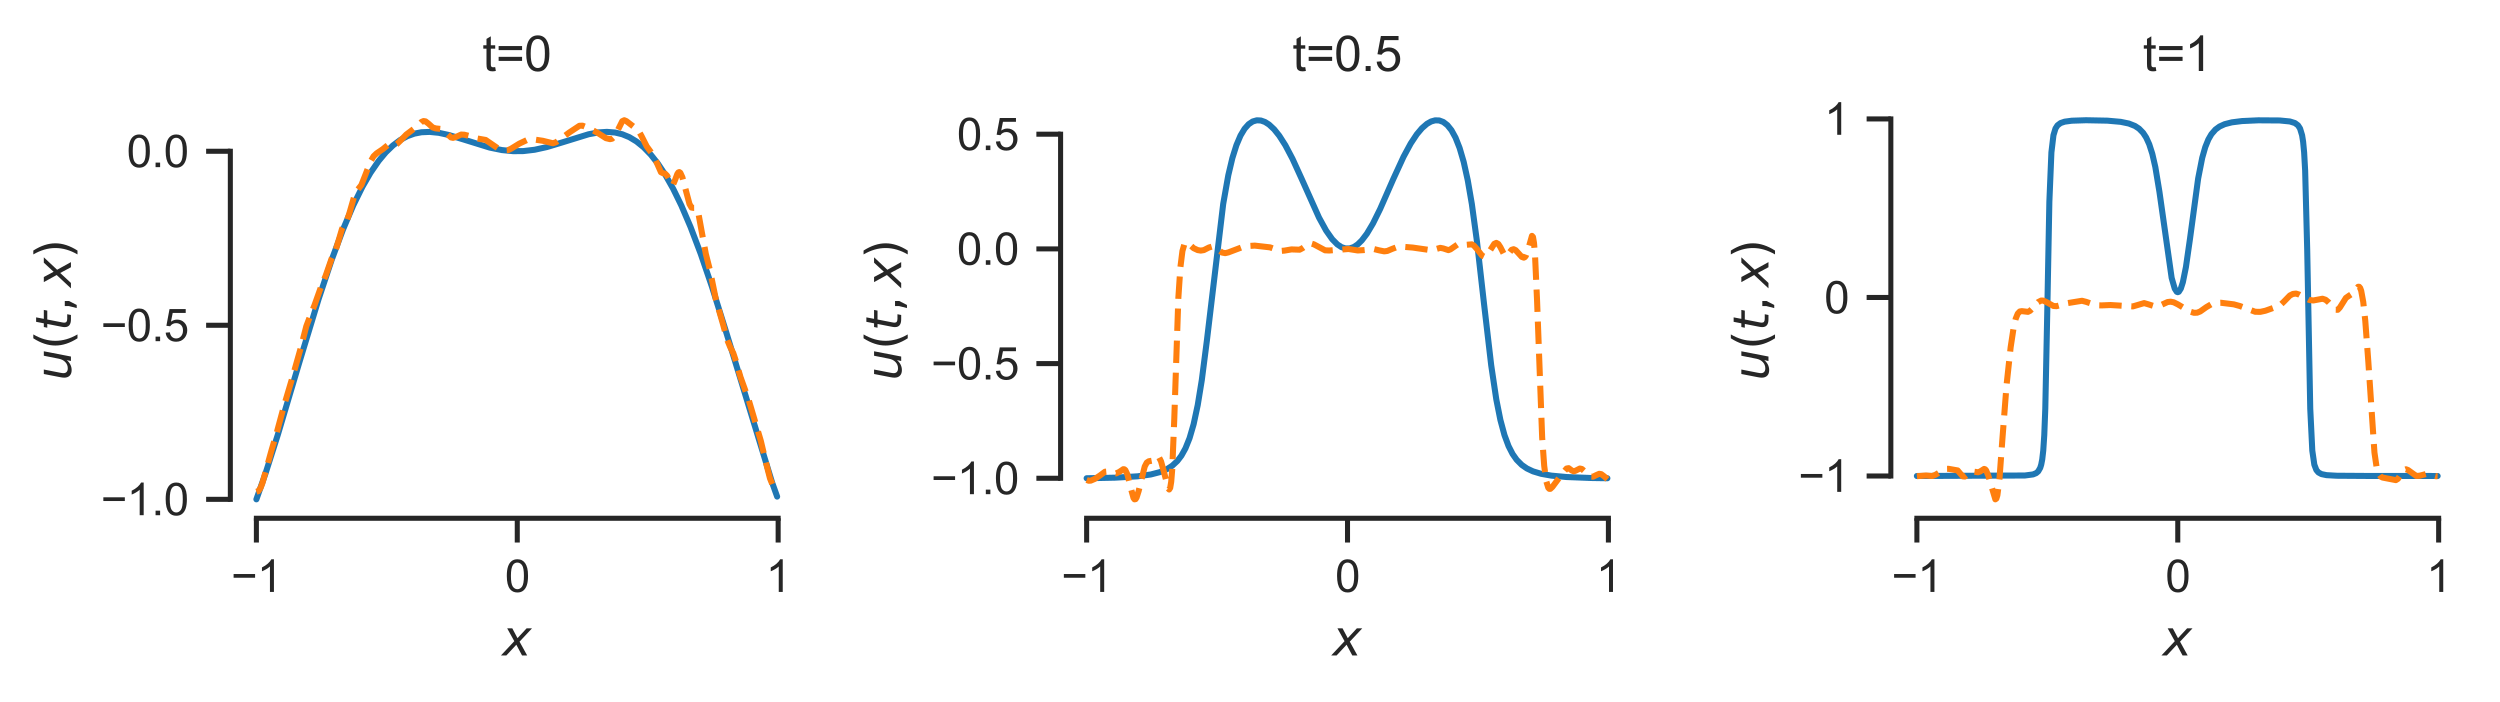 <?xml version="1.0" encoding="utf-8" standalone="no"?>
<!DOCTYPE svg PUBLIC "-//W3C//DTD SVG 1.1//EN"
  "http://www.w3.org/Graphics/SVG/1.1/DTD/svg11.dtd">
<svg xmlns:xlink="http://www.w3.org/1999/xlink" width="495.465pt" height="139.043pt" viewBox="0 0 495.465 139.043" xmlns="http://www.w3.org/2000/svg" version="1.1">
 <defs>
  <style type="text/css">*{stroke-linejoin: round; stroke-linecap: butt}</style>
 </defs>
 <g id="figure_1">
  <g id="patch_1">
   <path d="M 0 139.043 
L 495.465 139.043 
L 495.465 0 
L 0 0 
z
" style="fill: #ffffff"/>
  </g>
  <g id="axes_1">
   <g id="patch_2">
    <path d="M 45.651 102.716 
L 159.177 102.716 
L 159.177 20.072 
L 45.651 20.072 
z
" style="fill: #ffffff"/>
   </g>
   <g id="matplotlib.axis_1">
    <g id="xtick_1">
     <g id="line2d_1">
      <defs>
       <path id="mab2dabe895" d="M 0 0 
L 0 4.8 
" style="stroke: #262626"/>
      </defs>
      <g>
       <use xlink:href="#mab2dabe895" x="50.812" y="102.716" style="fill: #262626; stroke: #262626"/>
      </g>
     </g>
     <g id="text_1">
      <!-- −1 -->
      <g style="fill: #262626" transform="translate(45.795 117.314) scale(0.088 -0.088)">
       <defs>
        <path id="ArialMT-2212" d="M 3381 1997 
L 356 1997 
L 356 2522 
L 3381 2522 
L 3381 1997 
z
" transform="scale(0.016)"/>
        <path id="ArialMT-31" d="M 2384 0 
L 1822 0 
L 1822 3584 
Q 1619 3391 1289 3197 
Q 959 3003 697 2906 
L 697 3450 
Q 1169 3672 1522 3987 
Q 1875 4303 2022 4600 
L 2384 4600 
L 2384 0 
z
" transform="scale(0.016)"/>
       </defs>
       <use xlink:href="#ArialMT-2212"/>
       <use xlink:href="#ArialMT-31" x="58.398"/>
      </g>
     </g>
    </g>
    <g id="xtick_2">
     <g id="line2d_2">
      <g>
       <use xlink:href="#mab2dabe895" x="102.515" y="102.716" style="fill: #262626; stroke: #262626"/>
      </g>
     </g>
     <g id="text_2">
      <!-- 0 -->
      <g style="fill: #262626" transform="translate(100.068 117.314) scale(0.088 -0.088)">
       <defs>
        <path id="ArialMT-30" d="M 266 2259 
Q 266 3072 433 3567 
Q 600 4063 929 4331 
Q 1259 4600 1759 4600 
Q 2128 4600 2406 4451 
Q 2684 4303 2865 4023 
Q 3047 3744 3150 3342 
Q 3253 2941 3253 2259 
Q 3253 1453 3087 958 
Q 2922 463 2592 192 
Q 2263 -78 1759 -78 
Q 1097 -78 719 397 
Q 266 969 266 2259 
z
M 844 2259 
Q 844 1131 1108 757 
Q 1372 384 1759 384 
Q 2147 384 2411 759 
Q 2675 1134 2675 2259 
Q 2675 3391 2411 3762 
Q 2147 4134 1753 4134 
Q 1366 4134 1134 3806 
Q 844 3388 844 2259 
z
" transform="scale(0.016)"/>
       </defs>
       <use xlink:href="#ArialMT-30"/>
      </g>
     </g>
    </g>
    <g id="xtick_3">
     <g id="line2d_3">
      <g>
       <use xlink:href="#mab2dabe895" x="154.219" y="102.716" style="fill: #262626; stroke: #262626"/>
      </g>
     </g>
     <g id="text_3">
      <!-- 1 -->
      <g style="fill: #262626" transform="translate(151.772 117.314) scale(0.088 -0.088)">
       <use xlink:href="#ArialMT-31"/>
      </g>
     </g>
    </g>
    <g id="text_4">
     <!-- $x$ -->
     <g style="fill: #262626" transform="translate(99.534 129.935) scale(0.096 -0.096)">
      <defs>
       <path id="DejaVuSans-Oblique-78" d="M 3841 3500 
L 2234 1784 
L 3219 0 
L 2559 0 
L 1819 1388 
L 531 0 
L -166 0 
L 1556 1844 
L 641 3500 
L 1300 3500 
L 1972 2234 
L 3144 3500 
L 3841 3500 
z
" transform="scale(0.016)"/>
      </defs>
      <use xlink:href="#DejaVuSans-Oblique-78" transform="translate(0 0.312)"/>
     </g>
    </g>
   </g>
   <g id="matplotlib.axis_2">
    <g id="ytick_1">
     <g id="line2d_4">
      <defs>
       <path id="mcbdc06efb7" d="M 0 0 
L -4.8 0 
" style="stroke: #262626"/>
      </defs>
      <g>
       <use xlink:href="#mcbdc06efb7" x="45.651" y="98.959" style="fill: #262626; stroke: #262626"/>
      </g>
     </g>
     <g id="text_5">
      <!-- −1.0 -->
      <g style="fill: #262626" transform="translate(19.98 102.108) scale(0.088 -0.088)">
       <defs>
        <path id="ArialMT-2e" d="M 581 0 
L 581 641 
L 1222 641 
L 1222 0 
L 581 0 
z
" transform="scale(0.016)"/>
       </defs>
       <use xlink:href="#ArialMT-2212"/>
       <use xlink:href="#ArialMT-31" x="58.398"/>
       <use xlink:href="#ArialMT-2e" x="114.014"/>
       <use xlink:href="#ArialMT-30" x="141.797"/>
      </g>
     </g>
    </g>
    <g id="ytick_2">
     <g id="line2d_5">
      <g>
       <use xlink:href="#mcbdc06efb7" x="45.651" y="64.468" style="fill: #262626; stroke: #262626"/>
      </g>
     </g>
     <g id="text_6">
      <!-- −0.5 -->
      <g style="fill: #262626" transform="translate(19.98 67.618) scale(0.088 -0.088)">
       <defs>
        <path id="ArialMT-35" d="M 266 1200 
L 856 1250 
Q 922 819 1161 601 
Q 1400 384 1738 384 
Q 2144 384 2425 690 
Q 2706 997 2706 1503 
Q 2706 1984 2436 2262 
Q 2166 2541 1728 2541 
Q 1456 2541 1237 2417 
Q 1019 2294 894 2097 
L 366 2166 
L 809 4519 
L 3088 4519 
L 3088 3981 
L 1259 3981 
L 1013 2750 
Q 1425 3038 1878 3038 
Q 2478 3038 2890 2622 
Q 3303 2206 3303 1553 
Q 3303 931 2941 478 
Q 2500 -78 1738 -78 
Q 1113 -78 717 272 
Q 322 622 266 1200 
z
" transform="scale(0.016)"/>
       </defs>
       <use xlink:href="#ArialMT-2212"/>
       <use xlink:href="#ArialMT-30" x="58.398"/>
       <use xlink:href="#ArialMT-2e" x="114.014"/>
       <use xlink:href="#ArialMT-35" x="141.797"/>
      </g>
     </g>
    </g>
    <g id="ytick_3">
     <g id="line2d_6">
      <g>
       <use xlink:href="#mcbdc06efb7" x="45.651" y="29.978" style="fill: #262626; stroke: #262626"/>
      </g>
     </g>
     <g id="text_7">
      <!-- 0.0 -->
      <g style="fill: #262626" transform="translate(25.119 33.127) scale(0.088 -0.088)">
       <use xlink:href="#ArialMT-30"/>
       <use xlink:href="#ArialMT-2e" x="55.615"/>
       <use xlink:href="#ArialMT-30" x="83.398"/>
      </g>
     </g>
    </g>
    <g id="text_8">
     <!-- $u(t,x)$ -->
     <g style="fill: #262626" transform="translate(14.072 75.409) rotate(-90) scale(0.096 -0.096)">
      <defs>
       <path id="DejaVuSans-Oblique-75" d="M 428 1388 
L 838 3500 
L 1416 3500 
L 1006 1409 
Q 975 1256 961 1147 
Q 947 1038 947 966 
Q 947 700 1109 554 
Q 1272 409 1569 409 
Q 2031 409 2368 721 
Q 2706 1034 2809 1563 
L 3194 3500 
L 3769 3500 
L 3091 0 
L 2516 0 
L 2631 550 
Q 2388 244 2052 76 
Q 1716 -91 1338 -91 
Q 878 -91 622 161 
Q 366 413 366 863 
Q 366 956 381 1097 
Q 397 1238 428 1388 
z
" transform="scale(0.016)"/>
       <path id="DejaVuSans-28" d="M 1984 4856 
Q 1566 4138 1362 3434 
Q 1159 2731 1159 2009 
Q 1159 1288 1364 580 
Q 1569 -128 1984 -844 
L 1484 -844 
Q 1016 -109 783 600 
Q 550 1309 550 2009 
Q 550 2706 781 3412 
Q 1013 4119 1484 4856 
L 1984 4856 
z
" transform="scale(0.016)"/>
       <path id="DejaVuSans-Oblique-74" d="M 2706 3500 
L 2619 3053 
L 1472 3053 
L 1100 1153 
Q 1081 1047 1072 975 
Q 1063 903 1063 863 
Q 1063 663 1183 572 
Q 1303 481 1569 481 
L 2150 481 
L 2053 0 
L 1503 0 
Q 991 0 739 200 
Q 488 400 488 806 
Q 488 878 497 964 
Q 506 1050 525 1153 
L 897 3053 
L 409 3053 
L 500 3500 
L 978 3500 
L 1172 4494 
L 1747 4494 
L 1556 3500 
L 2706 3500 
z
" transform="scale(0.016)"/>
       <path id="DejaVuSans-2c" d="M 750 794 
L 1409 794 
L 1409 256 
L 897 -744 
L 494 -744 
L 750 256 
L 750 794 
z
" transform="scale(0.016)"/>
       <path id="DejaVuSans-29" d="M 513 4856 
L 1013 4856 
Q 1481 4119 1714 3412 
Q 1947 2706 1947 2009 
Q 1947 1309 1714 600 
Q 1481 -109 1013 -844 
L 513 -844 
Q 928 -128 1133 580 
Q 1338 1288 1338 2009 
Q 1338 2731 1133 3434 
Q 928 4138 513 4856 
z
" transform="scale(0.016)"/>
      </defs>
      <use xlink:href="#DejaVuSans-Oblique-75" transform="translate(0 0.125)"/>
      <use xlink:href="#DejaVuSans-28" transform="translate(63.379 0.125)"/>
      <use xlink:href="#DejaVuSans-Oblique-74" transform="translate(102.393 0.125)"/>
      <use xlink:href="#DejaVuSans-2c" transform="translate(141.602 0.125)"/>
      <use xlink:href="#DejaVuSans-Oblique-78" transform="translate(192.871 0.125)"/>
      <use xlink:href="#DejaVuSans-29" transform="translate(252.051 0.125)"/>
     </g>
    </g>
   </g>
   <g id="line2d_7">
    <path d="M 50.812 98.959 
L 52.629 93.803 
L 55.053 86.186 
L 59.294 71.919 
L 63.132 59.301 
L 65.757 51.428 
L 67.979 45.476 
L 69.998 40.727 
L 71.816 37.037 
L 73.432 34.236 
L 75.048 31.886 
L 76.461 30.193 
L 77.875 28.825 
L 79.289 27.766 
L 80.703 26.995 
L 82.117 26.485 
L 83.53 26.209 
L 85.146 26.141 
L 86.964 26.322 
L 88.983 26.762 
L 91.811 27.625 
L 97.062 29.252 
L 99.486 29.745 
L 101.707 29.961 
L 103.727 29.94 
L 105.949 29.68 
L 108.372 29.148 
L 111.402 28.23 
L 116.653 26.609 
L 118.673 26.235 
L 120.288 26.135 
L 121.904 26.265 
L 123.318 26.605 
L 124.732 27.187 
L 126.145 28.039 
L 127.559 29.184 
L 128.973 30.643 
L 130.387 32.431 
L 131.801 34.561 
L 133.416 37.419 
L 135.032 40.727 
L 136.85 44.971 
L 138.869 50.293 
L 141.091 56.795 
L 143.919 65.828 
L 153.007 95.585 
L 154.017 98.416 
L 154.017 98.416 
" clip-path="url(#pfd09ae3bb0)" style="fill: none; stroke: #1f77b4; stroke-width: 1.2; stroke-linecap: round"/>
   </g>
   <g id="line2d_8">
    <path d="M 50.812 97.465 
L 51.215 97.326 
L 51.619 96.732 
L 52.023 95.707 
L 52.831 92.78 
L 53.841 89.148 
L 54.851 85.731 
L 56.265 80.501 
L 57.88 75.061 
L 59.496 69.354 
L 60.708 64.651 
L 61.516 62.512 
L 62.324 60.497 
L 63.737 56.531 
L 64.545 54.638 
L 65.757 51.163 
L 66.565 49.446 
L 67.171 47.45 
L 67.777 45.384 
L 68.181 44.597 
L 68.787 43.582 
L 69.191 42.445 
L 70.402 38.221 
L 71.614 36.676 
L 72.422 34.626 
L 73.432 32.011 
L 74.038 30.967 
L 74.644 30.39 
L 75.856 29.571 
L 76.865 28.749 
L 77.471 28.691 
L 78.279 28.722 
L 78.683 28.531 
L 79.289 27.943 
L 80.501 26.677 
L 82.722 25 
L 83.53 24.172 
L 83.934 23.993 
L 84.338 24.055 
L 84.944 24.528 
L 85.752 25.259 
L 86.358 25.449 
L 87.368 25.556 
L 87.974 25.971 
L 89.387 27.24 
L 89.791 27.323 
L 90.397 27.122 
L 91.407 26.665 
L 92.013 26.699 
L 94.033 27.205 
L 94.638 27.453 
L 96.254 27.736 
L 98.678 29.4 
L 100.092 29.779 
L 100.698 29.751 
L 101.303 29.462 
L 102.919 28.465 
L 104.737 27.61 
L 105.343 27.569 
L 107.564 27.9 
L 109.584 28.393 
L 110.19 28.192 
L 110.998 27.621 
L 112.816 26.264 
L 114.835 24.927 
L 115.441 24.903 
L 116.047 25.143 
L 117.663 25.912 
L 118.471 26.353 
L 120.086 27.381 
L 120.894 27.578 
L 121.298 27.493 
L 121.702 27.145 
L 122.106 26.465 
L 123.318 24.024 
L 123.722 23.828 
L 124.126 23.998 
L 125.54 25.078 
L 126.145 25.443 
L 126.549 25.895 
L 127.155 26.992 
L 128.165 29.001 
L 129.579 30.93 
L 130.993 34.132 
L 131.397 34.325 
L 131.801 34.409 
L 132.204 34.811 
L 133.214 36.699 
L 133.416 36.564 
L 133.82 35.595 
L 134.224 34.501 
L 134.426 34.189 
L 134.628 34.102 
L 134.83 34.245 
L 135.234 35.126 
L 135.84 37.402 
L 136.648 40.439 
L 137.052 41.139 
L 137.456 41.204 
L 137.86 41.199 
L 138.062 41.413 
L 138.465 42.575 
L 139.071 45.908 
L 139.879 50.299 
L 140.687 53.477 
L 141.899 59.429 
L 143.313 64.328 
L 144.121 67.356 
L 144.726 68.814 
L 145.332 70.001 
L 145.736 71.212 
L 146.746 74.713 
L 148.362 79.203 
L 150.785 87.38 
L 151.795 91.648 
L 152.603 94.827 
L 153.209 96.311 
L 153.815 97.209 
L 154.017 97.38 
L 154.017 97.38 
" clip-path="url(#pfd09ae3bb0)" style="fill: none; stroke-dasharray: 4.44,1.92; stroke-dashoffset: 0; stroke: #ff7f0e; stroke-width: 1.2"/>
   </g>
   <g id="patch_3">
    <path d="M 45.651 98.959 
L 45.651 29.978 
" style="fill: none; stroke: #262626; stroke-linejoin: miter; stroke-linecap: square"/>
   </g>
   <g id="patch_4">
    <path d="M 50.812 102.716 
L 154.219 102.716 
" style="fill: none; stroke: #262626; stroke-linejoin: miter; stroke-linecap: square"/>
   </g>
   <g id="text_9">
    <!-- t=0 -->
    <g style="fill: #262626" transform="translate(95.608 14.072) scale(0.096 -0.096)">
     <defs>
      <path id="ArialMT-74" d="M 1650 503 
L 1731 6 
Q 1494 -44 1306 -44 
Q 1000 -44 831 53 
Q 663 150 594 308 
Q 525 466 525 972 
L 525 2881 
L 113 2881 
L 113 3319 
L 525 3319 
L 525 4141 
L 1084 4478 
L 1084 3319 
L 1650 3319 
L 1650 2881 
L 1084 2881 
L 1084 941 
Q 1084 700 1114 631 
Q 1144 563 1211 522 
Q 1278 481 1403 481 
Q 1497 481 1650 503 
z
" transform="scale(0.016)"/>
      <path id="ArialMT-3d" d="M 3381 2694 
L 356 2694 
L 356 3219 
L 3381 3219 
L 3381 2694 
z
M 3381 1303 
L 356 1303 
L 356 1828 
L 3381 1828 
L 3381 1303 
z
" transform="scale(0.016)"/>
     </defs>
     <use xlink:href="#ArialMT-74"/>
     <use xlink:href="#ArialMT-3d" x="27.783"/>
     <use xlink:href="#ArialMT-30" x="86.182"/>
    </g>
   </g>
  </g>
  <g id="axes_2">
   <g id="patch_5">
    <path d="M 210.195 102.716 
L 323.721 102.716 
L 323.721 20.072 
L 210.195 20.072 
z
" style="fill: #ffffff"/>
   </g>
   <g id="matplotlib.axis_3">
    <g id="xtick_4">
     <g id="line2d_9">
      <g>
       <use xlink:href="#mab2dabe895" x="215.356" y="102.716" style="fill: #262626; stroke: #262626"/>
      </g>
     </g>
     <g id="text_10">
      <!-- −1 -->
      <g style="fill: #262626" transform="translate(210.339 117.314) scale(0.088 -0.088)">
       <use xlink:href="#ArialMT-2212"/>
       <use xlink:href="#ArialMT-31" x="58.398"/>
      </g>
     </g>
    </g>
    <g id="xtick_5">
     <g id="line2d_10">
      <g>
       <use xlink:href="#mab2dabe895" x="267.059" y="102.716" style="fill: #262626; stroke: #262626"/>
      </g>
     </g>
     <g id="text_11">
      <!-- 0 -->
      <g style="fill: #262626" transform="translate(264.612 117.314) scale(0.088 -0.088)">
       <use xlink:href="#ArialMT-30"/>
      </g>
     </g>
    </g>
    <g id="xtick_6">
     <g id="line2d_11">
      <g>
       <use xlink:href="#mab2dabe895" x="318.763" y="102.716" style="fill: #262626; stroke: #262626"/>
      </g>
     </g>
     <g id="text_12">
      <!-- 1 -->
      <g style="fill: #262626" transform="translate(316.316 117.314) scale(0.088 -0.088)">
       <use xlink:href="#ArialMT-31"/>
      </g>
     </g>
    </g>
    <g id="text_13">
     <!-- $x$ -->
     <g style="fill: #262626" transform="translate(264.078 129.935) scale(0.096 -0.096)">
      <use xlink:href="#DejaVuSans-Oblique-78" transform="translate(0 0.312)"/>
     </g>
    </g>
   </g>
   <g id="matplotlib.axis_4">
    <g id="ytick_4">
     <g id="line2d_12">
      <g>
       <use xlink:href="#mcbdc06efb7" x="210.195" y="94.789" style="fill: #262626; stroke: #262626"/>
      </g>
     </g>
     <g id="text_14">
      <!-- −1.0 -->
      <g style="fill: #262626" transform="translate(184.524 97.939) scale(0.088 -0.088)">
       <use xlink:href="#ArialMT-2212"/>
       <use xlink:href="#ArialMT-31" x="58.398"/>
       <use xlink:href="#ArialMT-2e" x="114.014"/>
       <use xlink:href="#ArialMT-30" x="141.797"/>
      </g>
     </g>
    </g>
    <g id="ytick_5">
     <g id="line2d_13">
      <g>
       <use xlink:href="#mcbdc06efb7" x="210.195" y="72.059" style="fill: #262626; stroke: #262626"/>
      </g>
     </g>
     <g id="text_15">
      <!-- −0.5 -->
      <g style="fill: #262626" transform="translate(184.524 75.208) scale(0.088 -0.088)">
       <use xlink:href="#ArialMT-2212"/>
       <use xlink:href="#ArialMT-30" x="58.398"/>
       <use xlink:href="#ArialMT-2e" x="114.014"/>
       <use xlink:href="#ArialMT-35" x="141.797"/>
      </g>
     </g>
    </g>
    <g id="ytick_6">
     <g id="line2d_14">
      <g>
       <use xlink:href="#mcbdc06efb7" x="210.195" y="49.328" style="fill: #262626; stroke: #262626"/>
      </g>
     </g>
     <g id="text_16">
      <!-- 0.0 -->
      <g style="fill: #262626" transform="translate(189.663 52.478) scale(0.088 -0.088)">
       <use xlink:href="#ArialMT-30"/>
       <use xlink:href="#ArialMT-2e" x="55.615"/>
       <use xlink:href="#ArialMT-30" x="83.398"/>
      </g>
     </g>
    </g>
    <g id="ytick_7">
     <g id="line2d_15">
      <g>
       <use xlink:href="#mcbdc06efb7" x="210.195" y="26.598" style="fill: #262626; stroke: #262626"/>
      </g>
     </g>
     <g id="text_17">
      <!-- 0.5 -->
      <g style="fill: #262626" transform="translate(189.663 29.747) scale(0.088 -0.088)">
       <use xlink:href="#ArialMT-30"/>
       <use xlink:href="#ArialMT-2e" x="55.615"/>
       <use xlink:href="#ArialMT-35" x="83.398"/>
      </g>
     </g>
    </g>
    <g id="text_18">
     <!-- $u(t,x)$ -->
     <g style="fill: #262626" transform="translate(178.615 75.409) rotate(-90) scale(0.096 -0.096)">
      <use xlink:href="#DejaVuSans-Oblique-75" transform="translate(0 0.125)"/>
      <use xlink:href="#DejaVuSans-28" transform="translate(63.379 0.125)"/>
      <use xlink:href="#DejaVuSans-Oblique-74" transform="translate(102.393 0.125)"/>
      <use xlink:href="#DejaVuSans-2c" transform="translate(141.602 0.125)"/>
      <use xlink:href="#DejaVuSans-Oblique-78" transform="translate(192.871 0.125)"/>
      <use xlink:href="#DejaVuSans-29" transform="translate(252.051 0.125)"/>
     </g>
    </g>
   </g>
   <g id="line2d_16">
    <path d="M 215.356 94.784 
L 221.011 94.667 
L 225.454 94.399 
L 228.079 94.032 
L 229.897 93.561 
L 231.311 92.954 
L 232.321 92.303 
L 233.331 91.363 
L 234.139 90.303 
L 234.946 88.847 
L 235.754 86.835 
L 236.562 84.062 
L 237.37 80.294 
L 238.178 75.341 
L 239.188 67.491 
L 242.419 40.431 
L 243.429 34.743 
L 244.237 31.331 
L 245.045 28.759 
L 245.853 26.866 
L 246.661 25.519 
L 247.468 24.613 
L 248.276 24.072 
L 249.084 23.842 
L 249.892 23.884 
L 250.7 24.171 
L 251.508 24.686 
L 252.518 25.63 
L 253.527 26.889 
L 254.739 28.786 
L 256.153 31.467 
L 257.971 35.446 
L 261.404 43.113 
L 262.818 45.692 
L 264.03 47.411 
L 265.04 48.437 
L 265.847 48.97 
L 266.655 49.239 
L 267.463 49.239 
L 268.271 48.97 
L 269.079 48.437 
L 269.887 47.647 
L 270.897 46.32 
L 272.108 44.285 
L 273.522 41.426 
L 276.148 35.446 
L 278.167 31.057 
L 279.581 28.443 
L 280.793 26.613 
L 281.803 25.415 
L 282.813 24.537 
L 283.621 24.078 
L 284.428 23.849 
L 285.236 23.873 
L 286.044 24.176 
L 286.852 24.802 
L 287.66 25.811 
L 288.468 27.284 
L 289.276 29.333 
L 290.084 32.099 
L 290.891 35.747 
L 291.699 40.431 
L 292.709 47.832 
L 294.123 60.298 
L 295.537 72.405 
L 296.547 79.171 
L 297.354 83.222 
L 298.162 86.222 
L 298.97 88.403 
L 299.778 89.982 
L 300.586 91.128 
L 301.596 92.142 
L 302.606 92.842 
L 303.817 93.415 
L 305.433 93.902 
L 307.453 94.261 
L 310.482 94.542 
L 315.329 94.731 
L 318.561 94.784 
L 318.561 94.784 
" clip-path="url(#p3c843fbf32)" style="fill: none; stroke: #1f77b4; stroke-width: 1.2; stroke-linecap: round"/>
   </g>
   <g id="line2d_17">
    <path d="M 215.356 95.119 
L 215.759 95.273 
L 216.163 95.257 
L 216.971 94.91 
L 217.981 94.246 
L 218.991 93.493 
L 219.395 93.456 
L 221.213 93.819 
L 221.818 93.534 
L 222.626 92.985 
L 222.828 93.009 
L 223.03 93.174 
L 223.434 94.028 
L 224.04 96.479 
L 224.646 98.695 
L 224.848 98.959 
L 225.05 98.923 
L 225.252 98.608 
L 225.656 97.333 
L 226.868 92.46 
L 227.272 91.682 
L 227.676 91.419 
L 228.281 91.31 
L 228.685 91.01 
L 229.291 90.471 
L 229.493 90.471 
L 229.695 90.626 
L 230.099 91.432 
L 230.705 93.629 
L 231.513 96.758 
L 231.715 97.011 
L 231.917 96.688 
L 232.119 95.47 
L 232.321 92.963 
L 232.725 83.024 
L 233.533 59.056 
L 233.937 52.978 
L 234.34 49.75 
L 234.744 48.337 
L 234.946 48.086 
L 235.148 48.035 
L 235.552 48.281 
L 236.562 49.188 
L 237.37 49.565 
L 237.976 49.663 
L 238.582 49.565 
L 239.592 49.051 
L 240.198 48.873 
L 240.601 48.956 
L 241.207 49.353 
L 242.217 50.058 
L 242.823 50.171 
L 243.429 50.029 
L 246.055 49.035 
L 247.468 48.749 
L 248.68 48.678 
L 251.71 49.025 
L 253.729 49.732 
L 254.537 49.671 
L 255.951 49.43 
L 257.567 49.488 
L 258.173 49.164 
L 259.384 48.306 
L 259.788 48.239 
L 260.394 48.423 
L 262.616 49.61 
L 263.424 49.646 
L 267.261 49.349 
L 269.079 49.64 
L 270.291 49.565 
L 272.31 49.362 
L 273.32 49.614 
L 274.33 49.815 
L 274.936 49.738 
L 275.946 49.312 
L 276.956 48.94 
L 277.764 48.885 
L 279.985 49.065 
L 283.823 49.616 
L 284.63 49.35 
L 285.438 49.119 
L 286.044 49.24 
L 287.054 49.574 
L 287.458 49.42 
L 288.872 48.447 
L 289.478 48.488 
L 290.286 48.542 
L 291.699 48.423 
L 292.103 48.668 
L 292.709 49.352 
L 293.719 50.658 
L 294.123 50.85 
L 294.527 50.7 
L 294.931 50.227 
L 296.143 48.327 
L 296.547 48.137 
L 296.95 48.36 
L 297.354 48.98 
L 298.162 50.569 
L 298.364 50.741 
L 298.566 50.736 
L 298.97 50.294 
L 299.576 49.513 
L 299.98 49.386 
L 300.384 49.584 
L 300.99 50.245 
L 301.596 50.914 
L 302 51.063 
L 302.202 50.961 
L 302.404 50.698 
L 302.808 49.61 
L 303.615 46.748 
L 303.817 46.974 
L 304.019 48.162 
L 304.221 50.594 
L 304.625 59.592 
L 305.635 86.731 
L 306.039 92.317 
L 306.443 95.353 
L 306.847 96.666 
L 307.049 96.879 
L 307.251 96.887 
L 307.655 96.513 
L 309.674 93.797 
L 310.482 92.855 
L 310.886 92.782 
L 311.492 93.235 
L 311.896 93.405 
L 312.3 93.269 
L 313.108 92.855 
L 313.512 92.949 
L 314.118 93.478 
L 314.926 94.266 
L 315.329 94.465 
L 315.733 94.468 
L 316.339 94.167 
L 316.945 93.902 
L 317.349 93.971 
L 317.955 94.429 
L 318.561 94.981 
L 318.561 94.981 
" clip-path="url(#p3c843fbf32)" style="fill: none; stroke-dasharray: 4.44,1.92; stroke-dashoffset: 0; stroke: #ff7f0e; stroke-width: 1.2"/>
   </g>
   <g id="patch_6">
    <path d="M 210.195 94.789 
L 210.195 26.598 
" style="fill: none; stroke: #262626; stroke-linejoin: miter; stroke-linecap: square"/>
   </g>
   <g id="patch_7">
    <path d="M 215.356 102.716 
L 318.763 102.716 
" style="fill: none; stroke: #262626; stroke-linejoin: miter; stroke-linecap: square"/>
   </g>
   <g id="text_19">
    <!-- t=0.5 -->
    <g style="fill: #262626" transform="translate(256.149 14.072) scale(0.096 -0.096)">
     <use xlink:href="#ArialMT-74"/>
     <use xlink:href="#ArialMT-3d" x="27.783"/>
     <use xlink:href="#ArialMT-30" x="86.182"/>
     <use xlink:href="#ArialMT-2e" x="141.797"/>
     <use xlink:href="#ArialMT-35" x="169.58"/>
    </g>
   </g>
  </g>
  <g id="axes_3">
   <g id="patch_8">
    <path d="M 374.739 102.716 
L 488.265 102.716 
L 488.265 20.072 
L 374.739 20.072 
z
" style="fill: #ffffff"/>
   </g>
   <g id="matplotlib.axis_5">
    <g id="xtick_7">
     <g id="line2d_18">
      <g>
       <use xlink:href="#mab2dabe895" x="379.9" y="102.716" style="fill: #262626; stroke: #262626"/>
      </g>
     </g>
     <g id="text_20">
      <!-- −1 -->
      <g style="fill: #262626" transform="translate(374.883 117.314) scale(0.088 -0.088)">
       <use xlink:href="#ArialMT-2212"/>
       <use xlink:href="#ArialMT-31" x="58.398"/>
      </g>
     </g>
    </g>
    <g id="xtick_8">
     <g id="line2d_19">
      <g>
       <use xlink:href="#mab2dabe895" x="431.603" y="102.716" style="fill: #262626; stroke: #262626"/>
      </g>
     </g>
     <g id="text_21">
      <!-- 0 -->
      <g style="fill: #262626" transform="translate(429.156 117.314) scale(0.088 -0.088)">
       <use xlink:href="#ArialMT-30"/>
      </g>
     </g>
    </g>
    <g id="xtick_9">
     <g id="line2d_20">
      <g>
       <use xlink:href="#mab2dabe895" x="483.307" y="102.716" style="fill: #262626; stroke: #262626"/>
      </g>
     </g>
     <g id="text_22">
      <!-- 1 -->
      <g style="fill: #262626" transform="translate(480.86 117.314) scale(0.088 -0.088)">
       <use xlink:href="#ArialMT-31"/>
      </g>
     </g>
    </g>
    <g id="text_23">
     <!-- $x$ -->
     <g style="fill: #262626" transform="translate(428.622 129.935) scale(0.096 -0.096)">
      <use xlink:href="#DejaVuSans-Oblique-78" transform="translate(0 0.312)"/>
     </g>
    </g>
   </g>
   <g id="matplotlib.axis_6">
    <g id="ytick_8">
     <g id="line2d_21">
      <g>
       <use xlink:href="#mcbdc06efb7" x="374.739" y="94.336" style="fill: #262626; stroke: #262626"/>
      </g>
     </g>
     <g id="text_24">
      <!-- −1 -->
      <g style="fill: #262626" transform="translate(356.406 97.486) scale(0.088 -0.088)">
       <use xlink:href="#ArialMT-2212"/>
       <use xlink:href="#ArialMT-31" x="58.398"/>
      </g>
     </g>
    </g>
    <g id="ytick_9">
     <g id="line2d_22">
      <g>
       <use xlink:href="#mcbdc06efb7" x="374.739" y="58.953" style="fill: #262626; stroke: #262626"/>
      </g>
     </g>
     <g id="text_25">
      <!-- 0 -->
      <g style="fill: #262626" transform="translate(361.546 62.102) scale(0.088 -0.088)">
       <use xlink:href="#ArialMT-30"/>
      </g>
     </g>
    </g>
    <g id="ytick_10">
     <g id="line2d_23">
      <g>
       <use xlink:href="#mcbdc06efb7" x="374.739" y="23.57" style="fill: #262626; stroke: #262626"/>
      </g>
     </g>
     <g id="text_26">
      <!-- 1 -->
      <g style="fill: #262626" transform="translate(361.546 26.719) scale(0.088 -0.088)">
       <use xlink:href="#ArialMT-31"/>
      </g>
     </g>
    </g>
    <g id="text_27">
     <!-- $u(t,x)$ -->
     <g style="fill: #262626" transform="translate(350.498 75.409) rotate(-90) scale(0.096 -0.096)">
      <use xlink:href="#DejaVuSans-Oblique-75" transform="translate(0 0.125)"/>
      <use xlink:href="#DejaVuSans-28" transform="translate(63.379 0.125)"/>
      <use xlink:href="#DejaVuSans-Oblique-74" transform="translate(102.393 0.125)"/>
      <use xlink:href="#DejaVuSans-2c" transform="translate(141.602 0.125)"/>
      <use xlink:href="#DejaVuSans-Oblique-78" transform="translate(192.871 0.125)"/>
      <use xlink:href="#DejaVuSans-29" transform="translate(252.051 0.125)"/>
     </g>
    </g>
   </g>
   <g id="line2d_24">
    <path d="M 379.9 94.336 
L 401.308 94.236 
L 402.924 94.023 
L 403.53 93.774 
L 403.934 93.432 
L 404.338 92.73 
L 404.54 92.085 
L 404.742 91.044 
L 404.944 89.293 
L 405.145 86.256 
L 405.347 81.012 
L 405.751 61.22 
L 406.155 39.97 
L 406.559 30.213 
L 406.963 26.81 
L 407.367 25.473 
L 407.771 24.844 
L 408.377 24.388 
L 409.185 24.114 
L 410.599 23.923 
L 413.426 23.829 
L 417.667 23.914 
L 420.293 24.148 
L 421.909 24.484 
L 423.121 24.964 
L 423.928 25.496 
L 424.736 26.325 
L 425.342 27.256 
L 425.948 28.587 
L 426.554 30.482 
L 427.16 33.126 
L 427.968 38.01 
L 430.391 55.076 
L 430.997 57.192 
L 431.401 57.827 
L 431.603 57.906 
L 431.805 57.827 
L 432.209 57.192 
L 432.613 55.933 
L 433.219 52.938 
L 434.027 47.312 
L 435.643 35.373 
L 436.45 31.272 
L 437.056 29.147 
L 437.662 27.648 
L 438.268 26.6 
L 439.076 25.67 
L 439.884 25.077 
L 440.894 24.614 
L 442.308 24.248 
L 444.327 23.993 
L 447.559 23.845 
L 451.8 23.875 
L 453.82 24.072 
L 454.83 24.388 
L 455.435 24.844 
L 455.839 25.473 
L 456.243 26.81 
L 456.445 28.088 
L 456.647 30.213 
L 456.849 33.845 
L 457.253 49.374 
L 457.859 81.012 
L 458.263 89.293 
L 458.667 92.085 
L 459.071 93.149 
L 459.475 93.63 
L 460.081 93.96 
L 461.091 94.169 
L 463.11 94.284 
L 469.775 94.331 
L 483.105 94.336 
L 483.105 94.336 
" clip-path="url(#p372f2c3c8c)" style="fill: none; stroke: #1f77b4; stroke-width: 1.2; stroke-linecap: round"/>
   </g>
   <g id="line2d_25">
    <path d="M 379.9 94.376 
L 381.717 94.234 
L 382.929 94.341 
L 383.535 94.125 
L 385.555 92.918 
L 386.161 92.911 
L 387.978 93.231 
L 388.584 93.956 
L 388.988 94.403 
L 389.392 94.447 
L 389.796 94.125 
L 390.402 93.575 
L 390.806 93.43 
L 391.412 93.51 
L 392.018 93.598 
L 392.422 93.45 
L 393.229 92.937 
L 393.431 93.008 
L 393.633 93.242 
L 394.037 94.221 
L 395.451 98.959 
L 395.653 98.811 
L 395.855 98.141 
L 396.259 94.997 
L 396.865 86.784 
L 397.673 76.293 
L 398.481 68.831 
L 399.086 64.85 
L 399.49 63.142 
L 399.894 62.156 
L 400.298 61.732 
L 400.702 61.662 
L 401.914 61.804 
L 402.318 61.602 
L 402.924 61.004 
L 403.934 59.87 
L 404.54 59.561 
L 404.944 59.577 
L 405.549 59.855 
L 406.963 60.64 
L 407.569 60.679 
L 408.377 60.462 
L 409.791 60.07 
L 412.618 59.609 
L 413.426 59.817 
L 415.446 60.505 
L 416.456 60.527 
L 418.273 60.453 
L 422.717 60.722 
L 424.938 60.069 
L 425.746 60.305 
L 427.16 60.75 
L 427.766 60.689 
L 428.574 60.324 
L 429.584 59.861 
L 430.189 59.791 
L 430.795 59.909 
L 431.603 60.31 
L 434.027 61.756 
L 434.835 61.994 
L 435.441 61.971 
L 436.047 61.731 
L 437.258 60.874 
L 438.268 60.282 
L 439.076 60.037 
L 440.086 59.995 
L 442.711 60.318 
L 443.923 60.653 
L 446.953 61.788 
L 447.963 61.804 
L 448.972 61.583 
L 451.8 60.58 
L 452.608 59.808 
L 453.82 58.564 
L 454.426 58.254 
L 455.031 58.183 
L 455.637 58.371 
L 457.657 59.447 
L 458.465 59.548 
L 459.273 59.397 
L 460.283 59.205 
L 460.889 59.402 
L 461.494 59.907 
L 462.908 61.389 
L 463.312 61.396 
L 463.716 60.966 
L 464.928 59.041 
L 465.534 58.618 
L 466.14 58.227 
L 466.746 57.533 
L 467.352 56.836 
L 467.553 56.838 
L 467.755 57.08 
L 467.957 57.63 
L 468.361 59.839 
L 468.765 63.592 
L 469.371 71.711 
L 470.583 89.689 
L 470.987 92.438 
L 471.391 93.828 
L 471.795 94.433 
L 472.199 94.648 
L 474.824 95.154 
L 475.228 94.901 
L 475.834 94.011 
L 476.44 93.162 
L 476.844 93.005 
L 477.248 93.158 
L 478.864 94.324 
L 479.47 94.3 
L 480.883 93.927 
L 481.691 94.107 
L 482.701 94.374 
L 483.105 94.389 
L 483.105 94.389 
" clip-path="url(#p372f2c3c8c)" style="fill: none; stroke-dasharray: 4.44,1.92; stroke-dashoffset: 0; stroke: #ff7f0e; stroke-width: 1.2"/>
   </g>
   <g id="patch_9">
    <path d="M 374.739 94.336 
L 374.739 23.57 
" style="fill: none; stroke: #262626; stroke-linejoin: miter; stroke-linecap: square"/>
   </g>
   <g id="patch_10">
    <path d="M 379.9 102.716 
L 483.307 102.716 
" style="fill: none; stroke: #262626; stroke-linejoin: miter; stroke-linecap: square"/>
   </g>
   <g id="text_28">
    <!-- t=1 -->
    <g style="fill: #262626" transform="translate(424.696 14.072) scale(0.096 -0.096)">
     <use xlink:href="#ArialMT-74"/>
     <use xlink:href="#ArialMT-3d" x="27.783"/>
     <use xlink:href="#ArialMT-31" x="86.182"/>
    </g>
   </g>
  </g>
 </g>
 <defs>
  <clipPath id="pfd09ae3bb0">
   <rect x="45.651" y="20.072" width="113.526" height="82.644"/>
  </clipPath>
  <clipPath id="p3c843fbf32">
   <rect x="210.195" y="20.072" width="113.526" height="82.644"/>
  </clipPath>
  <clipPath id="p372f2c3c8c">
   <rect x="374.739" y="20.072" width="113.526" height="82.644"/>
  </clipPath>
 </defs>
</svg>